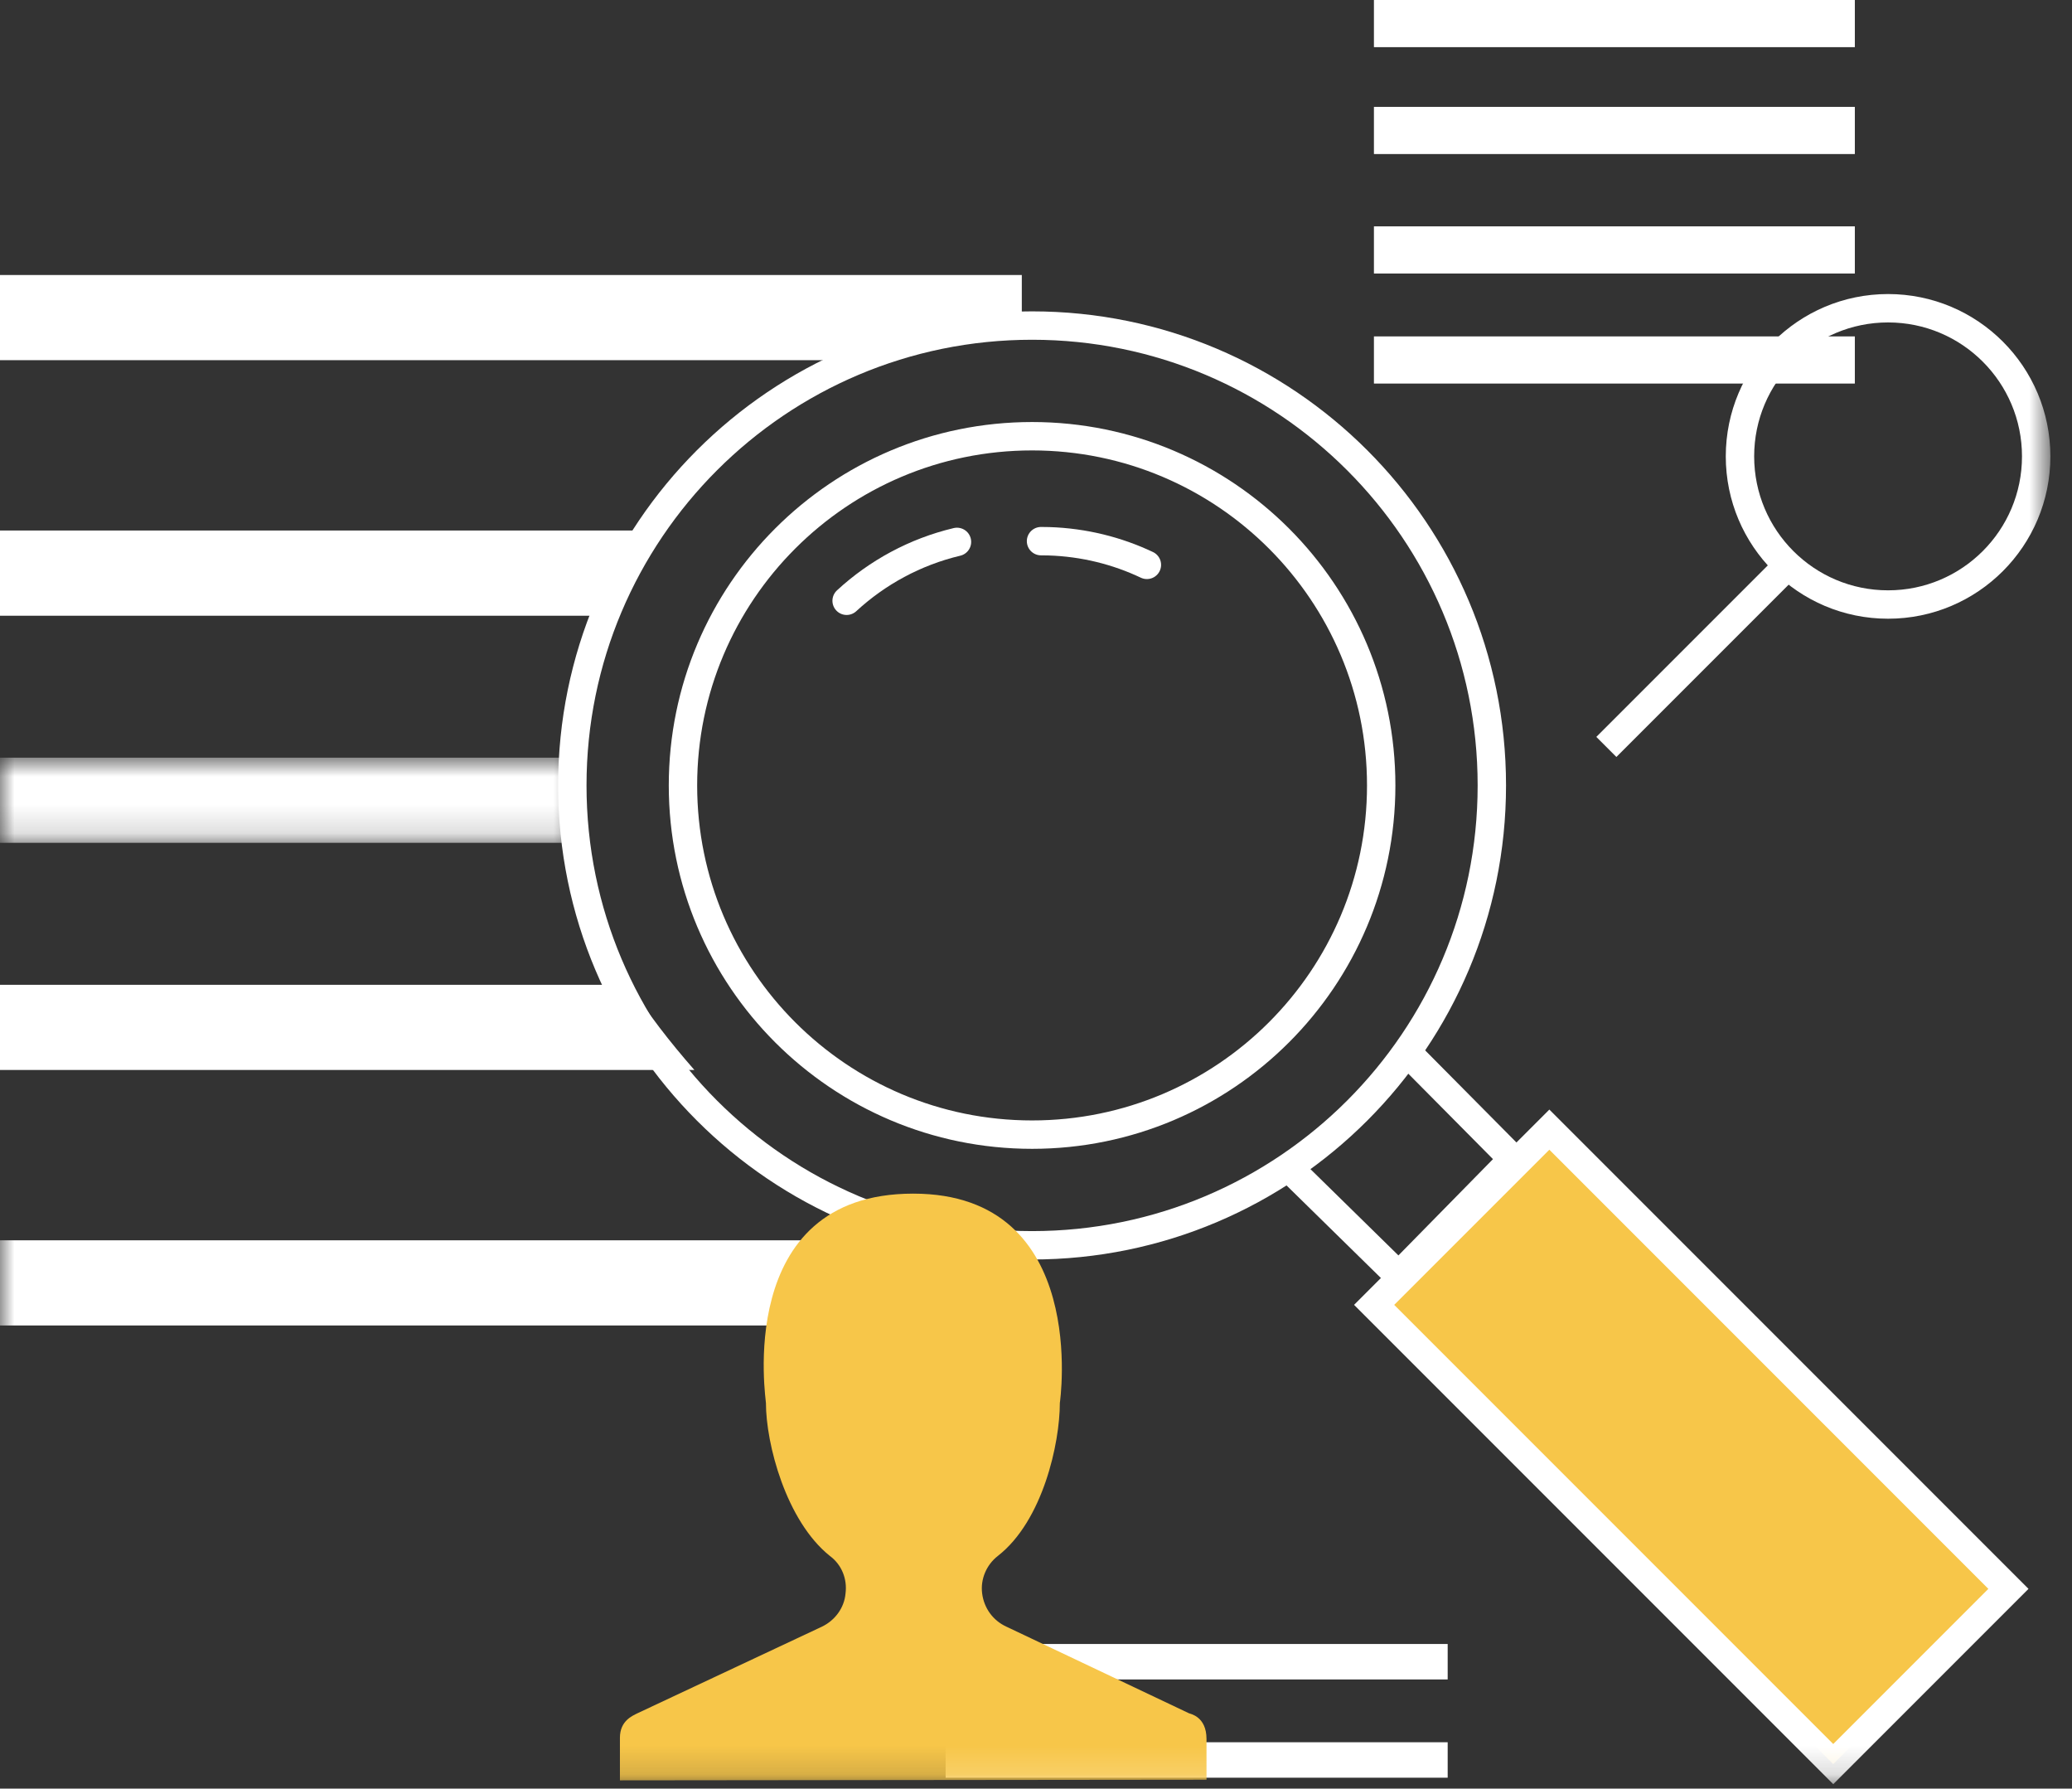 <?xml version="1.0" encoding="UTF-8"?>
<svg width="73px" height="63px" viewBox="0 0 73 63" version="1.1" xmlns="http://www.w3.org/2000/svg" xmlns:xlink="http://www.w3.org/1999/xlink">
    <rect x="0" y="0" width="73" height="63" fill="#333333" stroke="none"/>
    <!-- Generator: sketchtool 48.1 (47250) - http://www.bohemiancoding.com/sketch -->
    <title>ED37A3B5-BE9A-4D34-B9D5-3E2EEDE74636</title>
    <desc>Created with sketchtool.</desc>
    <defs>
        <polygon id="path-1" points="0 0.844 20.441 0.844 20.441 3.844 0 3.844"></polygon>
        <polygon id="path-3" points="0 62.843 72.238 62.843 72.238 0 0 0"></polygon>
    </defs>
    <g id="Web-Copy-12" stroke="none" stroke-width="1" fill="none" fill-rule="evenodd" transform="translate(-226, -313)">
        <g id="Page-1" transform="translate(226, 313)">
            <polygon id="Fill-1" fill="#FFFFFF" points="33.316 57.906 51.004 57.906 51.004 59.155 33.316 59.155"></polygon>
            <polygon id="Fill-3" fill="#FFFFFF" points="33.316 62.616 51.004 62.616 51.004 61.367 33.316 61.367"></polygon>
            <polygon id="Fill-5" fill="#FFFFFF" points="48.406 1.661 65.349 1.661 65.349 0 48.406 0"></polygon>
            <polygon id="Fill-7" fill="#FFFFFF" points="48.406 5.426 65.349 5.426 65.349 3.765 48.406 3.765"></polygon>
            <polygon id="Fill-9" fill="#FFFFFF" points="48.406 9.634 65.349 9.634 65.349 7.973 48.406 7.973"></polygon>
            <polygon id="Fill-11" fill="#FFFFFF" points="48.406 13.51 65.349 13.51 65.349 11.849 48.406 11.849"></polygon>
            <path d="M20.164,27.665 C20.164,18.719 27.416,11.467 36.362,11.467 C45.308,11.467 52.56,18.719 52.56,27.665 C52.56,36.611 45.308,43.863 36.362,43.863 C27.416,43.863 20.164,36.611 20.164,27.665 Z" id="Stroke-13" stroke="#FFFFFF"></path>
            <path d="M24.062,27.665 C24.062,20.872 29.569,15.365 36.362,15.365 C43.155,15.365 48.662,20.872 48.662,27.665 C48.662,34.458 43.155,39.965 36.362,39.965 C29.569,39.965 24.062,34.458 24.062,27.665 Z" id="Stroke-15" stroke="#FFFFFF"></path>
            <path d="M36.677,19.061 C36.77,19.061 36.863,19.062 36.955,19.065 C38.187,19.104 39.355,19.398 40.407,19.896" id="Stroke-17" stroke="#FFFFFF" stroke-linecap="round" stroke-linejoin="round"></path>
            <path d="M29.828,21.161 C30.908,20.165 32.239,19.438 33.716,19.087" id="Stroke-19" stroke="#FFFFFF" stroke-linecap="round" stroke-linejoin="round"></path>
            <path d="M36,9.687 L0,9.687 L0,12.687 L29.634,12.687 C31.488,11.687 34,11.642 36,11.59 L36,9.687 Z" id="Fill-21" fill="#FFFFFF"></path>
            <path d="M0,18.687 L0,21.687 L21.432,21.687 C21.885,20.687 22.464,19.687 23.149,18.687 L0,18.687 Z" id="Fill-23" fill="#FFFFFF"></path>
            <g id="Group-27" transform="translate(0, 25.843)">
                <mask id="mask-2" fill="white">
                    <use xlink:href="#path-1"></use>
                </mask>
                <g id="Clip-26"></g>
                <path d="M20.316,0.844 L-0,0.844 L-0,3.844 L20.441,3.844 C20.34,2.844 20.269,2.457 20.269,1.705 C20.269,1.39 20.298,0.844 20.316,0.844" id="Fill-25" fill="#FFFFFF" mask="url(#mask-2)"></path>
            </g>
            <path d="M0,34.687 L0,37.687 L24.464,37.687 C23.587,36.687 22.813,35.687 22.189,34.687 L0,34.687 Z" id="Fill-28" fill="#FFFFFF"></path>
            <mask id="mask-4" fill="white">
                <use xlink:href="#path-3"></use>
            </mask>
            <g id="Clip-31"></g>
            <polygon id="Fill-30" fill="#FFFFFF" mask="url(#mask-4)" points="0 46.687 36 46.687 36 43.687 0 43.687"></polygon>
            <path d="M36,12.687 L36,11.687" id="Fill-32" fill="#3BC4BE" mask="url(#mask-4)"></path>
            <polyline id="Stroke-33" stroke="#FFFFFF" stroke-linecap="round" stroke-linejoin="round" mask="url(#mask-4)" points="45.535 41.258 49.275 44.926 53.303 40.826 49.832 37.325"></polyline>
            <polygon id="Fill-34" fill="#F7C649" mask="url(#mask-4)" points="48.413 45.961 54.586 39.789 70.76 55.964 64.588 62.136"></polygon>
            <polygon id="Stroke-35" stroke="#FFFFFF" mask="url(#mask-4)" points="48.413 45.961 54.586 39.789 70.76 55.964 64.588 62.136"></polygon>
            <path d="M61.302,16.075 C61.302,13.193 63.638,10.857 66.52,10.857 C69.402,10.857 71.738,13.193 71.738,16.075 C71.738,18.957 69.402,21.293 66.52,21.293 C63.638,21.293 61.302,18.957 61.302,16.075 Z" id="Stroke-36" stroke="#FFFFFF" mask="url(#mask-4)"></path>
            <path d="M56.595,26.309 L63.117,19.787" id="Stroke-37" stroke="#FFFFFF" mask="url(#mask-4)"></path>
            <path d="M32.174,42.043 C38.422,42.043 37.34,49.417 37.34,49.417 C37.34,50.83 36.744,53.568 35.155,54.805 C34.757,55.114 34.536,55.621 34.603,56.129 C34.669,56.637 34.978,57.079 35.464,57.299 L41.889,60.346 C41.933,60.368 42.507,60.457 42.507,61.251 L42.507,62.687 L21.841,62.709 L21.841,61.207 C21.841,60.611 22.283,60.435 22.459,60.346 L28.951,57.299 C29.414,57.079 29.745,56.637 29.789,56.129 C29.856,55.621 29.657,55.114 29.238,54.805 C27.692,53.568 26.985,50.852 26.985,49.417 C27.008,49.417 25.793,42.043 32.174,42.043" id="Fill-38" fill="#F7C649" mask="url(#mask-4)"></path>
        </g>
    </g>
</svg>